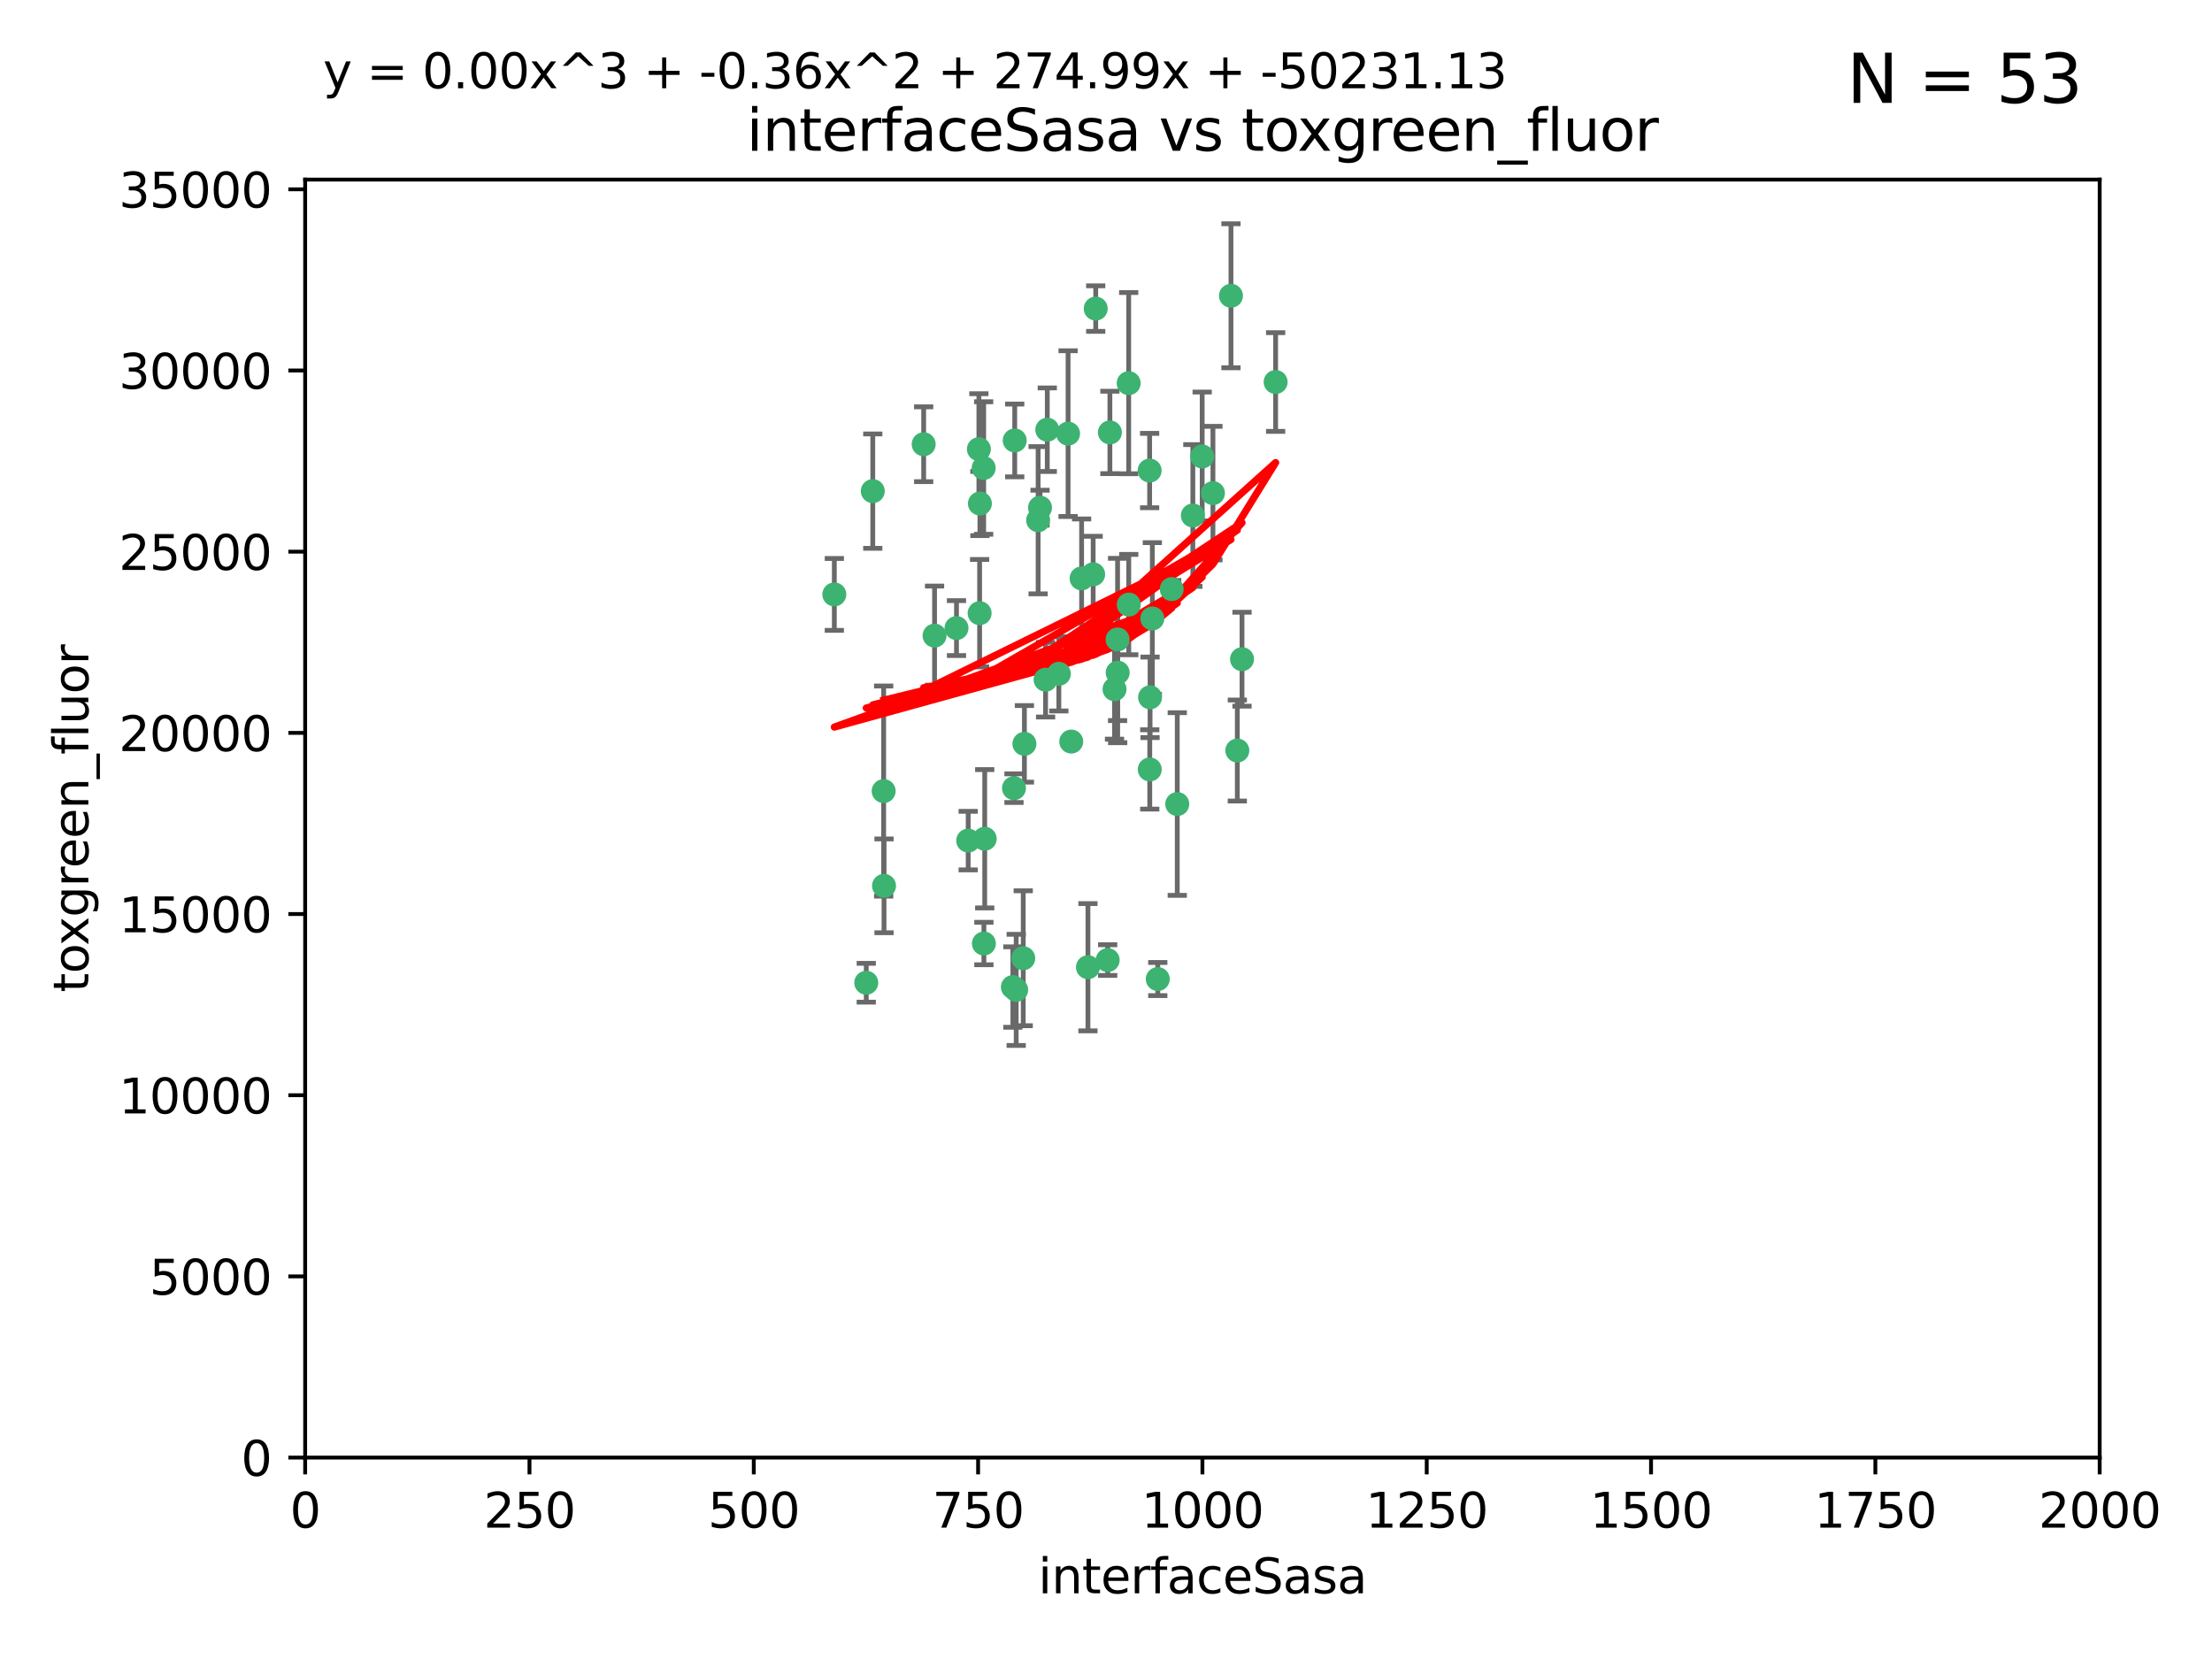 <?xml version="1.0" encoding="utf-8" standalone="no"?>
<!DOCTYPE svg PUBLIC "-//W3C//DTD SVG 1.1//EN"
  "http://www.w3.org/Graphics/SVG/1.1/DTD/svg11.dtd">
<svg xmlns:xlink="http://www.w3.org/1999/xlink" width="460.8pt" height="345.6pt" viewBox="0 0 460.8 345.6" xmlns="http://www.w3.org/2000/svg" version="1.1">
 <defs>
  <style type="text/css">*{stroke-linejoin: round; stroke-linecap: butt}</style>
 </defs>
 <g id="figure_1">
  <g id="patch_1">
   <path d="M 0 345.6 
L 460.8 345.6 
L 460.8 0 
L 0 0 
z
" style="fill: #ffffff"/>
  </g>
  <g id="axes_1">
   <g id="patch_2">
    <path d="M 63.571 303.64 
L 437.4 303.64 
L 437.4 37.411 
L 63.571 37.411 
z
" style="fill: #ffffff"/>
   </g>
   <g id="PathCollection_1">
    <defs>
     <path id="md3a8cb341a" d="M 0 1.118 
C 0.297 1.118 0.581 1 0.791 0.791 
C 1 0.581 1.118 0.297 1.118 0 
C 1.118 -0.297 1 -0.581 0.791 -0.791 
C 0.581 -1 0.297 -1.118 0 -1.118 
C -0.297 -1.118 -0.581 -1 -0.791 -0.791 
C -1 -0.581 -1.118 -0.297 -1.118 0 
C -1.118 0.297 -1 0.581 -0.791 0.791 
C -0.581 1 -0.297 1.118 0 1.118 
z
" style="stroke: #3cb371"/>
    </defs>
    <g clip-path="url(#pe239603141)">
     <use xlink:href="#md3a8cb341a" x="239.489" y="98.026" style="fill: #3cb371; stroke: #3cb371"/>
     <use xlink:href="#md3a8cb341a" x="250.437" y="95.094" style="fill: #3cb371; stroke: #3cb371"/>
     <use xlink:href="#md3a8cb341a" x="218.168" y="89.516" style="fill: #3cb371; stroke: #3cb371"/>
     <use xlink:href="#md3a8cb341a" x="265.738" y="79.578" style="fill: #3cb371; stroke: #3cb371"/>
     <use xlink:href="#md3a8cb341a" x="252.676" y="102.727" style="fill: #3cb371; stroke: #3cb371"/>
     <use xlink:href="#md3a8cb341a" x="240.054" y="128.839" style="fill: #3cb371; stroke: #3cb371"/>
     <use xlink:href="#md3a8cb341a" x="258.734" y="137.321" style="fill: #3cb371; stroke: #3cb371"/>
     <use xlink:href="#md3a8cb341a" x="211.385" y="91.754" style="fill: #3cb371; stroke: #3cb371"/>
     <use xlink:href="#md3a8cb341a" x="235.142" y="125.947" style="fill: #3cb371; stroke: #3cb371"/>
     <use xlink:href="#md3a8cb341a" x="223.161" y="154.483" style="fill: #3cb371; stroke: #3cb371"/>
     <use xlink:href="#md3a8cb341a" x="248.491" y="107.386" style="fill: #3cb371; stroke: #3cb371"/>
     <use xlink:href="#md3a8cb341a" x="227.725" y="119.635" style="fill: #3cb371; stroke: #3cb371"/>
     <use xlink:href="#md3a8cb341a" x="235.125" y="79.819" style="fill: #3cb371; stroke: #3cb371"/>
     <use xlink:href="#md3a8cb341a" x="244.091" y="122.72" style="fill: #3cb371; stroke: #3cb371"/>
     <use xlink:href="#md3a8cb341a" x="241.185" y="203.953" style="fill: #3cb371; stroke: #3cb371"/>
     <use xlink:href="#md3a8cb341a" x="231.211" y="90.084" style="fill: #3cb371; stroke: #3cb371"/>
     <use xlink:href="#md3a8cb341a" x="213.404" y="154.954" style="fill: #3cb371; stroke: #3cb371"/>
     <use xlink:href="#md3a8cb341a" x="204.131" y="104.896" style="fill: #3cb371; stroke: #3cb371"/>
     <use xlink:href="#md3a8cb341a" x="257.757" y="156.348" style="fill: #3cb371; stroke: #3cb371"/>
     <use xlink:href="#md3a8cb341a" x="216.658" y="105.756" style="fill: #3cb371; stroke: #3cb371"/>
     <use xlink:href="#md3a8cb341a" x="204.916" y="97.498" style="fill: #3cb371; stroke: #3cb371"/>
     <use xlink:href="#md3a8cb341a" x="192.417" y="92.545" style="fill: #3cb371; stroke: #3cb371"/>
     <use xlink:href="#md3a8cb341a" x="222.501" y="90.332" style="fill: #3cb371; stroke: #3cb371"/>
     <use xlink:href="#md3a8cb341a" x="230.751" y="200.005" style="fill: #3cb371; stroke: #3cb371"/>
     <use xlink:href="#md3a8cb341a" x="199.256" y="130.84" style="fill: #3cb371; stroke: #3cb371"/>
     <use xlink:href="#md3a8cb341a" x="211.69" y="206.213" style="fill: #3cb371; stroke: #3cb371"/>
     <use xlink:href="#md3a8cb341a" x="213.159" y="199.62" style="fill: #3cb371; stroke: #3cb371"/>
     <use xlink:href="#md3a8cb341a" x="216.26" y="108.373" style="fill: #3cb371; stroke: #3cb371"/>
     <use xlink:href="#md3a8cb341a" x="220.577" y="140.37" style="fill: #3cb371; stroke: #3cb371"/>
     <use xlink:href="#md3a8cb341a" x="203.92" y="93.572" style="fill: #3cb371; stroke: #3cb371"/>
     <use xlink:href="#md3a8cb341a" x="181.815" y="102.308" style="fill: #3cb371; stroke: #3cb371"/>
     <use xlink:href="#md3a8cb341a" x="204.073" y="127.738" style="fill: #3cb371; stroke: #3cb371"/>
     <use xlink:href="#md3a8cb341a" x="239.579" y="145.262" style="fill: #3cb371; stroke: #3cb371"/>
     <use xlink:href="#md3a8cb341a" x="232.833" y="140.122" style="fill: #3cb371; stroke: #3cb371"/>
     <use xlink:href="#md3a8cb341a" x="210.998" y="205.621" style="fill: #3cb371; stroke: #3cb371"/>
     <use xlink:href="#md3a8cb341a" x="256.433" y="61.614" style="fill: #3cb371; stroke: #3cb371"/>
     <use xlink:href="#md3a8cb341a" x="194.686" y="132.411" style="fill: #3cb371; stroke: #3cb371"/>
     <use xlink:href="#md3a8cb341a" x="225.318" y="120.494" style="fill: #3cb371; stroke: #3cb371"/>
     <use xlink:href="#md3a8cb341a" x="180.458" y="204.723" style="fill: #3cb371; stroke: #3cb371"/>
     <use xlink:href="#md3a8cb341a" x="211.23" y="164.19" style="fill: #3cb371; stroke: #3cb371"/>
     <use xlink:href="#md3a8cb341a" x="232.811" y="133.213" style="fill: #3cb371; stroke: #3cb371"/>
     <use xlink:href="#md3a8cb341a" x="239.516" y="160.289" style="fill: #3cb371; stroke: #3cb371"/>
     <use xlink:href="#md3a8cb341a" x="204.964" y="196.552" style="fill: #3cb371; stroke: #3cb371"/>
     <use xlink:href="#md3a8cb341a" x="205.136" y="174.728" style="fill: #3cb371; stroke: #3cb371"/>
     <use xlink:href="#md3a8cb341a" x="228.258" y="64.285" style="fill: #3cb371; stroke: #3cb371"/>
     <use xlink:href="#md3a8cb341a" x="217.815" y="141.593" style="fill: #3cb371; stroke: #3cb371"/>
     <use xlink:href="#md3a8cb341a" x="201.69" y="175.112" style="fill: #3cb371; stroke: #3cb371"/>
     <use xlink:href="#md3a8cb341a" x="184.082" y="164.794" style="fill: #3cb371; stroke: #3cb371"/>
     <use xlink:href="#md3a8cb341a" x="232.174" y="143.576" style="fill: #3cb371; stroke: #3cb371"/>
     <use xlink:href="#md3a8cb341a" x="245.245" y="167.495" style="fill: #3cb371; stroke: #3cb371"/>
     <use xlink:href="#md3a8cb341a" x="173.806" y="123.828" style="fill: #3cb371; stroke: #3cb371"/>
     <use xlink:href="#md3a8cb341a" x="226.639" y="201.488" style="fill: #3cb371; stroke: #3cb371"/>
     <use xlink:href="#md3a8cb341a" x="184.157" y="184.534" style="fill: #3cb371; stroke: #3cb371"/>
    </g>
   </g>
   <g id="matplotlib.axis_1">
    <g id="xtick_1">
     <g id="line2d_1">
      <defs>
       <path id="m163adae9db" d="M 0 0 
L 0 3.5 
" style="stroke: #000000; stroke-width: 0.8"/>
      </defs>
      <g>
       <use xlink:href="#m163adae9db" x="63.571" y="303.64" style="stroke: #000000; stroke-width: 0.8"/>
      </g>
     </g>
     <g id="text_1">
      <!-- 0 -->
      <g transform="translate(60.39 318.238)scale(0.1 -0.1)">
       <defs>
        <path id="DejaVuSans-30" d="M 2034 4250 
Q 1547 4250 1301 3770 
Q 1056 3291 1056 2328 
Q 1056 1369 1301 889 
Q 1547 409 2034 409 
Q 2525 409 2770 889 
Q 3016 1369 3016 2328 
Q 3016 3291 2770 3770 
Q 2525 4250 2034 4250 
z
M 2034 4750 
Q 2819 4750 3233 4129 
Q 3647 3509 3647 2328 
Q 3647 1150 3233 529 
Q 2819 -91 2034 -91 
Q 1250 -91 836 529 
Q 422 1150 422 2328 
Q 422 3509 836 4129 
Q 1250 4750 2034 4750 
z
" transform="scale(0.016)"/>
       </defs>
       <use xlink:href="#DejaVuSans-30"/>
      </g>
     </g>
    </g>
    <g id="xtick_2">
     <g id="line2d_2">
      <g>
       <use xlink:href="#m163adae9db" x="110.3" y="303.64" style="stroke: #000000; stroke-width: 0.8"/>
      </g>
     </g>
     <g id="text_2">
      <!-- 250 -->
      <g transform="translate(100.756 318.238)scale(0.1 -0.1)">
       <defs>
        <path id="DejaVuSans-32" d="M 1228 531 
L 3431 531 
L 3431 0 
L 469 0 
L 469 531 
Q 828 903 1448 1529 
Q 2069 2156 2228 2338 
Q 2531 2678 2651 2914 
Q 2772 3150 2772 3378 
Q 2772 3750 2511 3984 
Q 2250 4219 1831 4219 
Q 1534 4219 1204 4116 
Q 875 4013 500 3803 
L 500 4441 
Q 881 4594 1212 4672 
Q 1544 4750 1819 4750 
Q 2544 4750 2975 4387 
Q 3406 4025 3406 3419 
Q 3406 3131 3298 2873 
Q 3191 2616 2906 2266 
Q 2828 2175 2409 1742 
Q 1991 1309 1228 531 
z
" transform="scale(0.016)"/>
        <path id="DejaVuSans-35" d="M 691 4666 
L 3169 4666 
L 3169 4134 
L 1269 4134 
L 1269 2991 
Q 1406 3038 1543 3061 
Q 1681 3084 1819 3084 
Q 2600 3084 3056 2656 
Q 3513 2228 3513 1497 
Q 3513 744 3044 326 
Q 2575 -91 1722 -91 
Q 1428 -91 1123 -41 
Q 819 9 494 109 
L 494 744 
Q 775 591 1075 516 
Q 1375 441 1709 441 
Q 2250 441 2565 725 
Q 2881 1009 2881 1497 
Q 2881 1984 2565 2268 
Q 2250 2553 1709 2553 
Q 1456 2553 1204 2497 
Q 953 2441 691 2322 
L 691 4666 
z
" transform="scale(0.016)"/>
       </defs>
       <use xlink:href="#DejaVuSans-32"/>
       <use xlink:href="#DejaVuSans-35" x="63.623"/>
       <use xlink:href="#DejaVuSans-30" x="127.246"/>
      </g>
     </g>
    </g>
    <g id="xtick_3">
     <g id="line2d_3">
      <g>
       <use xlink:href="#m163adae9db" x="157.028" y="303.64" style="stroke: #000000; stroke-width: 0.8"/>
      </g>
     </g>
     <g id="text_3">
      <!-- 500 -->
      <g transform="translate(147.485 318.238)scale(0.1 -0.1)">
       <use xlink:href="#DejaVuSans-35"/>
       <use xlink:href="#DejaVuSans-30" x="63.623"/>
       <use xlink:href="#DejaVuSans-30" x="127.246"/>
      </g>
     </g>
    </g>
    <g id="xtick_4">
     <g id="line2d_4">
      <g>
       <use xlink:href="#m163adae9db" x="203.757" y="303.64" style="stroke: #000000; stroke-width: 0.8"/>
      </g>
     </g>
     <g id="text_4">
      <!-- 750 -->
      <g transform="translate(194.213 318.238)scale(0.1 -0.1)">
       <defs>
        <path id="DejaVuSans-37" d="M 525 4666 
L 3525 4666 
L 3525 4397 
L 1831 0 
L 1172 0 
L 2766 4134 
L 525 4134 
L 525 4666 
z
" transform="scale(0.016)"/>
       </defs>
       <use xlink:href="#DejaVuSans-37"/>
       <use xlink:href="#DejaVuSans-35" x="63.623"/>
       <use xlink:href="#DejaVuSans-30" x="127.246"/>
      </g>
     </g>
    </g>
    <g id="xtick_5">
     <g id="line2d_5">
      <g>
       <use xlink:href="#m163adae9db" x="250.486" y="303.64" style="stroke: #000000; stroke-width: 0.8"/>
      </g>
     </g>
     <g id="text_5">
      <!-- 1000 -->
      <g transform="translate(237.761 318.238)scale(0.1 -0.1)">
       <defs>
        <path id="DejaVuSans-31" d="M 794 531 
L 1825 531 
L 1825 4091 
L 703 3866 
L 703 4441 
L 1819 4666 
L 2450 4666 
L 2450 531 
L 3481 531 
L 3481 0 
L 794 0 
L 794 531 
z
" transform="scale(0.016)"/>
       </defs>
       <use xlink:href="#DejaVuSans-31"/>
       <use xlink:href="#DejaVuSans-30" x="63.623"/>
       <use xlink:href="#DejaVuSans-30" x="127.246"/>
       <use xlink:href="#DejaVuSans-30" x="190.869"/>
      </g>
     </g>
    </g>
    <g id="xtick_6">
     <g id="line2d_6">
      <g>
       <use xlink:href="#m163adae9db" x="297.214" y="303.64" style="stroke: #000000; stroke-width: 0.8"/>
      </g>
     </g>
     <g id="text_6">
      <!-- 1250 -->
      <g transform="translate(284.489 318.238)scale(0.1 -0.1)">
       <use xlink:href="#DejaVuSans-31"/>
       <use xlink:href="#DejaVuSans-32" x="63.623"/>
       <use xlink:href="#DejaVuSans-35" x="127.246"/>
       <use xlink:href="#DejaVuSans-30" x="190.869"/>
      </g>
     </g>
    </g>
    <g id="xtick_7">
     <g id="line2d_7">
      <g>
       <use xlink:href="#m163adae9db" x="343.943" y="303.64" style="stroke: #000000; stroke-width: 0.8"/>
      </g>
     </g>
     <g id="text_7">
      <!-- 1500 -->
      <g transform="translate(331.218 318.238)scale(0.1 -0.1)">
       <use xlink:href="#DejaVuSans-31"/>
       <use xlink:href="#DejaVuSans-35" x="63.623"/>
       <use xlink:href="#DejaVuSans-30" x="127.246"/>
       <use xlink:href="#DejaVuSans-30" x="190.869"/>
      </g>
     </g>
    </g>
    <g id="xtick_8">
     <g id="line2d_8">
      <g>
       <use xlink:href="#m163adae9db" x="390.671" y="303.64" style="stroke: #000000; stroke-width: 0.8"/>
      </g>
     </g>
     <g id="text_8">
      <!-- 1750 -->
      <g transform="translate(377.946 318.238)scale(0.1 -0.1)">
       <use xlink:href="#DejaVuSans-31"/>
       <use xlink:href="#DejaVuSans-37" x="63.623"/>
       <use xlink:href="#DejaVuSans-35" x="127.246"/>
       <use xlink:href="#DejaVuSans-30" x="190.869"/>
      </g>
     </g>
    </g>
    <g id="xtick_9">
     <g id="line2d_9">
      <g>
       <use xlink:href="#m163adae9db" x="437.4" y="303.64" style="stroke: #000000; stroke-width: 0.8"/>
      </g>
     </g>
     <g id="text_9">
      <!-- 2000 -->
      <g transform="translate(424.675 318.238)scale(0.1 -0.1)">
       <use xlink:href="#DejaVuSans-32"/>
       <use xlink:href="#DejaVuSans-30" x="63.623"/>
       <use xlink:href="#DejaVuSans-30" x="127.246"/>
       <use xlink:href="#DejaVuSans-30" x="190.869"/>
      </g>
     </g>
    </g>
    <g id="text_10">
     <!-- interfaceSasa -->
     <g transform="translate(216.279 331.917)scale(0.1 -0.1)">
      <defs>
       <path id="DejaVuSans-69" d="M 603 3500 
L 1178 3500 
L 1178 0 
L 603 0 
L 603 3500 
z
M 603 4863 
L 1178 4863 
L 1178 4134 
L 603 4134 
L 603 4863 
z
" transform="scale(0.016)"/>
       <path id="DejaVuSans-6e" d="M 3513 2113 
L 3513 0 
L 2938 0 
L 2938 2094 
Q 2938 2591 2744 2837 
Q 2550 3084 2163 3084 
Q 1697 3084 1428 2787 
Q 1159 2491 1159 1978 
L 1159 0 
L 581 0 
L 581 3500 
L 1159 3500 
L 1159 2956 
Q 1366 3272 1645 3428 
Q 1925 3584 2291 3584 
Q 2894 3584 3203 3211 
Q 3513 2838 3513 2113 
z
" transform="scale(0.016)"/>
       <path id="DejaVuSans-74" d="M 1172 4494 
L 1172 3500 
L 2356 3500 
L 2356 3053 
L 1172 3053 
L 1172 1153 
Q 1172 725 1289 603 
Q 1406 481 1766 481 
L 2356 481 
L 2356 0 
L 1766 0 
Q 1100 0 847 248 
Q 594 497 594 1153 
L 594 3053 
L 172 3053 
L 172 3500 
L 594 3500 
L 594 4494 
L 1172 4494 
z
" transform="scale(0.016)"/>
       <path id="DejaVuSans-65" d="M 3597 1894 
L 3597 1613 
L 953 1613 
Q 991 1019 1311 708 
Q 1631 397 2203 397 
Q 2534 397 2845 478 
Q 3156 559 3463 722 
L 3463 178 
Q 3153 47 2828 -22 
Q 2503 -91 2169 -91 
Q 1331 -91 842 396 
Q 353 884 353 1716 
Q 353 2575 817 3079 
Q 1281 3584 2069 3584 
Q 2775 3584 3186 3129 
Q 3597 2675 3597 1894 
z
M 3022 2063 
Q 3016 2534 2758 2815 
Q 2500 3097 2075 3097 
Q 1594 3097 1305 2825 
Q 1016 2553 972 2059 
L 3022 2063 
z
" transform="scale(0.016)"/>
       <path id="DejaVuSans-72" d="M 2631 2963 
Q 2534 3019 2420 3045 
Q 2306 3072 2169 3072 
Q 1681 3072 1420 2755 
Q 1159 2438 1159 1844 
L 1159 0 
L 581 0 
L 581 3500 
L 1159 3500 
L 1159 2956 
Q 1341 3275 1631 3429 
Q 1922 3584 2338 3584 
Q 2397 3584 2469 3576 
Q 2541 3569 2628 3553 
L 2631 2963 
z
" transform="scale(0.016)"/>
       <path id="DejaVuSans-66" d="M 2375 4863 
L 2375 4384 
L 1825 4384 
Q 1516 4384 1395 4259 
Q 1275 4134 1275 3809 
L 1275 3500 
L 2222 3500 
L 2222 3053 
L 1275 3053 
L 1275 0 
L 697 0 
L 697 3053 
L 147 3053 
L 147 3500 
L 697 3500 
L 697 3744 
Q 697 4328 969 4595 
Q 1241 4863 1831 4863 
L 2375 4863 
z
" transform="scale(0.016)"/>
       <path id="DejaVuSans-61" d="M 2194 1759 
Q 1497 1759 1228 1600 
Q 959 1441 959 1056 
Q 959 750 1161 570 
Q 1363 391 1709 391 
Q 2188 391 2477 730 
Q 2766 1069 2766 1631 
L 2766 1759 
L 2194 1759 
z
M 3341 1997 
L 3341 0 
L 2766 0 
L 2766 531 
Q 2569 213 2275 61 
Q 1981 -91 1556 -91 
Q 1019 -91 701 211 
Q 384 513 384 1019 
Q 384 1609 779 1909 
Q 1175 2209 1959 2209 
L 2766 2209 
L 2766 2266 
Q 2766 2663 2505 2880 
Q 2244 3097 1772 3097 
Q 1472 3097 1187 3025 
Q 903 2953 641 2809 
L 641 3341 
Q 956 3463 1253 3523 
Q 1550 3584 1831 3584 
Q 2591 3584 2966 3190 
Q 3341 2797 3341 1997 
z
" transform="scale(0.016)"/>
       <path id="DejaVuSans-63" d="M 3122 3366 
L 3122 2828 
Q 2878 2963 2633 3030 
Q 2388 3097 2138 3097 
Q 1578 3097 1268 2742 
Q 959 2388 959 1747 
Q 959 1106 1268 751 
Q 1578 397 2138 397 
Q 2388 397 2633 464 
Q 2878 531 3122 666 
L 3122 134 
Q 2881 22 2623 -34 
Q 2366 -91 2075 -91 
Q 1284 -91 818 406 
Q 353 903 353 1747 
Q 353 2603 823 3093 
Q 1294 3584 2113 3584 
Q 2378 3584 2631 3529 
Q 2884 3475 3122 3366 
z
" transform="scale(0.016)"/>
       <path id="DejaVuSans-53" d="M 3425 4513 
L 3425 3897 
Q 3066 4069 2747 4153 
Q 2428 4238 2131 4238 
Q 1616 4238 1336 4038 
Q 1056 3838 1056 3469 
Q 1056 3159 1242 3001 
Q 1428 2844 1947 2747 
L 2328 2669 
Q 3034 2534 3370 2195 
Q 3706 1856 3706 1288 
Q 3706 609 3251 259 
Q 2797 -91 1919 -91 
Q 1588 -91 1214 -16 
Q 841 59 441 206 
L 441 856 
Q 825 641 1194 531 
Q 1563 422 1919 422 
Q 2459 422 2753 634 
Q 3047 847 3047 1241 
Q 3047 1584 2836 1778 
Q 2625 1972 2144 2069 
L 1759 2144 
Q 1053 2284 737 2584 
Q 422 2884 422 3419 
Q 422 4038 858 4394 
Q 1294 4750 2059 4750 
Q 2388 4750 2728 4690 
Q 3069 4631 3425 4513 
z
" transform="scale(0.016)"/>
       <path id="DejaVuSans-73" d="M 2834 3397 
L 2834 2853 
Q 2591 2978 2328 3040 
Q 2066 3103 1784 3103 
Q 1356 3103 1142 2972 
Q 928 2841 928 2578 
Q 928 2378 1081 2264 
Q 1234 2150 1697 2047 
L 1894 2003 
Q 2506 1872 2764 1633 
Q 3022 1394 3022 966 
Q 3022 478 2636 193 
Q 2250 -91 1575 -91 
Q 1294 -91 989 -36 
Q 684 19 347 128 
L 347 722 
Q 666 556 975 473 
Q 1284 391 1588 391 
Q 1994 391 2212 530 
Q 2431 669 2431 922 
Q 2431 1156 2273 1281 
Q 2116 1406 1581 1522 
L 1381 1569 
Q 847 1681 609 1914 
Q 372 2147 372 2553 
Q 372 3047 722 3315 
Q 1072 3584 1716 3584 
Q 2034 3584 2315 3537 
Q 2597 3491 2834 3397 
z
" transform="scale(0.016)"/>
      </defs>
      <use xlink:href="#DejaVuSans-69"/>
      <use xlink:href="#DejaVuSans-6e" x="27.783"/>
      <use xlink:href="#DejaVuSans-74" x="91.162"/>
      <use xlink:href="#DejaVuSans-65" x="130.371"/>
      <use xlink:href="#DejaVuSans-72" x="191.895"/>
      <use xlink:href="#DejaVuSans-66" x="233.008"/>
      <use xlink:href="#DejaVuSans-61" x="268.213"/>
      <use xlink:href="#DejaVuSans-63" x="329.492"/>
      <use xlink:href="#DejaVuSans-65" x="384.473"/>
      <use xlink:href="#DejaVuSans-53" x="445.996"/>
      <use xlink:href="#DejaVuSans-61" x="509.473"/>
      <use xlink:href="#DejaVuSans-73" x="570.752"/>
      <use xlink:href="#DejaVuSans-61" x="622.852"/>
     </g>
    </g>
   </g>
   <g id="matplotlib.axis_2">
    <g id="ytick_1">
     <g id="line2d_10">
      <defs>
       <path id="m52b7ea0811" d="M 0 0 
L -3.5 0 
" style="stroke: #000000; stroke-width: 0.8"/>
      </defs>
      <g>
       <use xlink:href="#m52b7ea0811" x="63.571" y="303.64" style="stroke: #000000; stroke-width: 0.8"/>
      </g>
     </g>
     <g id="text_11">
      <!-- 0 -->
      <g transform="translate(50.209 307.439)scale(0.1 -0.1)">
       <use xlink:href="#DejaVuSans-30"/>
      </g>
     </g>
    </g>
    <g id="ytick_2">
     <g id="line2d_11">
      <g>
       <use xlink:href="#m52b7ea0811" x="63.571" y="265.897" style="stroke: #000000; stroke-width: 0.8"/>
      </g>
     </g>
     <g id="text_12">
      <!-- 5000 -->
      <g transform="translate(31.121 269.696)scale(0.1 -0.1)">
       <use xlink:href="#DejaVuSans-35"/>
       <use xlink:href="#DejaVuSans-30" x="63.623"/>
       <use xlink:href="#DejaVuSans-30" x="127.246"/>
       <use xlink:href="#DejaVuSans-30" x="190.869"/>
      </g>
     </g>
    </g>
    <g id="ytick_3">
     <g id="line2d_12">
      <g>
       <use xlink:href="#m52b7ea0811" x="63.571" y="228.154" style="stroke: #000000; stroke-width: 0.8"/>
      </g>
     </g>
     <g id="text_13">
      <!-- 10000 -->
      <g transform="translate(24.759 231.953)scale(0.1 -0.1)">
       <use xlink:href="#DejaVuSans-31"/>
       <use xlink:href="#DejaVuSans-30" x="63.623"/>
       <use xlink:href="#DejaVuSans-30" x="127.246"/>
       <use xlink:href="#DejaVuSans-30" x="190.869"/>
       <use xlink:href="#DejaVuSans-30" x="254.492"/>
      </g>
     </g>
    </g>
    <g id="ytick_4">
     <g id="line2d_13">
      <g>
       <use xlink:href="#m52b7ea0811" x="63.571" y="190.411" style="stroke: #000000; stroke-width: 0.8"/>
      </g>
     </g>
     <g id="text_14">
      <!-- 15000 -->
      <g transform="translate(24.759 194.21)scale(0.1 -0.1)">
       <use xlink:href="#DejaVuSans-31"/>
       <use xlink:href="#DejaVuSans-35" x="63.623"/>
       <use xlink:href="#DejaVuSans-30" x="127.246"/>
       <use xlink:href="#DejaVuSans-30" x="190.869"/>
       <use xlink:href="#DejaVuSans-30" x="254.492"/>
      </g>
     </g>
    </g>
    <g id="ytick_5">
     <g id="line2d_14">
      <g>
       <use xlink:href="#m52b7ea0811" x="63.571" y="152.668" style="stroke: #000000; stroke-width: 0.8"/>
      </g>
     </g>
     <g id="text_15">
      <!-- 20000 -->
      <g transform="translate(24.759 156.467)scale(0.1 -0.1)">
       <use xlink:href="#DejaVuSans-32"/>
       <use xlink:href="#DejaVuSans-30" x="63.623"/>
       <use xlink:href="#DejaVuSans-30" x="127.246"/>
       <use xlink:href="#DejaVuSans-30" x="190.869"/>
       <use xlink:href="#DejaVuSans-30" x="254.492"/>
      </g>
     </g>
    </g>
    <g id="ytick_6">
     <g id="line2d_15">
      <g>
       <use xlink:href="#m52b7ea0811" x="63.571" y="114.925" style="stroke: #000000; stroke-width: 0.8"/>
      </g>
     </g>
     <g id="text_16">
      <!-- 25000 -->
      <g transform="translate(24.759 118.724)scale(0.1 -0.1)">
       <use xlink:href="#DejaVuSans-32"/>
       <use xlink:href="#DejaVuSans-35" x="63.623"/>
       <use xlink:href="#DejaVuSans-30" x="127.246"/>
       <use xlink:href="#DejaVuSans-30" x="190.869"/>
       <use xlink:href="#DejaVuSans-30" x="254.492"/>
      </g>
     </g>
    </g>
    <g id="ytick_7">
     <g id="line2d_16">
      <g>
       <use xlink:href="#m52b7ea0811" x="63.571" y="77.181" style="stroke: #000000; stroke-width: 0.8"/>
      </g>
     </g>
     <g id="text_17">
      <!-- 30000 -->
      <g transform="translate(24.759 80.981)scale(0.1 -0.1)">
       <defs>
        <path id="DejaVuSans-33" d="M 2597 2516 
Q 3050 2419 3304 2112 
Q 3559 1806 3559 1356 
Q 3559 666 3084 287 
Q 2609 -91 1734 -91 
Q 1441 -91 1130 -33 
Q 819 25 488 141 
L 488 750 
Q 750 597 1062 519 
Q 1375 441 1716 441 
Q 2309 441 2620 675 
Q 2931 909 2931 1356 
Q 2931 1769 2642 2001 
Q 2353 2234 1838 2234 
L 1294 2234 
L 1294 2753 
L 1863 2753 
Q 2328 2753 2575 2939 
Q 2822 3125 2822 3475 
Q 2822 3834 2567 4026 
Q 2313 4219 1838 4219 
Q 1578 4219 1281 4162 
Q 984 4106 628 3988 
L 628 4550 
Q 988 4650 1302 4700 
Q 1616 4750 1894 4750 
Q 2613 4750 3031 4423 
Q 3450 4097 3450 3541 
Q 3450 3153 3228 2886 
Q 3006 2619 2597 2516 
z
" transform="scale(0.016)"/>
       </defs>
       <use xlink:href="#DejaVuSans-33"/>
       <use xlink:href="#DejaVuSans-30" x="63.623"/>
       <use xlink:href="#DejaVuSans-30" x="127.246"/>
       <use xlink:href="#DejaVuSans-30" x="190.869"/>
       <use xlink:href="#DejaVuSans-30" x="254.492"/>
      </g>
     </g>
    </g>
    <g id="ytick_8">
     <g id="line2d_17">
      <g>
       <use xlink:href="#m52b7ea0811" x="63.571" y="39.438" style="stroke: #000000; stroke-width: 0.8"/>
      </g>
     </g>
     <g id="text_18">
      <!-- 35000 -->
      <g transform="translate(24.759 43.238)scale(0.1 -0.1)">
       <use xlink:href="#DejaVuSans-33"/>
       <use xlink:href="#DejaVuSans-35" x="63.623"/>
       <use xlink:href="#DejaVuSans-30" x="127.246"/>
       <use xlink:href="#DejaVuSans-30" x="190.869"/>
       <use xlink:href="#DejaVuSans-30" x="254.492"/>
      </g>
     </g>
    </g>
    <g id="text_19">
     <!-- toxgreen_fluor -->
     <g transform="translate(18.401 206.72)rotate(-90)scale(0.1 -0.1)">
      <defs>
       <path id="DejaVuSans-6f" d="M 1959 3097 
Q 1497 3097 1228 2736 
Q 959 2375 959 1747 
Q 959 1119 1226 758 
Q 1494 397 1959 397 
Q 2419 397 2687 759 
Q 2956 1122 2956 1747 
Q 2956 2369 2687 2733 
Q 2419 3097 1959 3097 
z
M 1959 3584 
Q 2709 3584 3137 3096 
Q 3566 2609 3566 1747 
Q 3566 888 3137 398 
Q 2709 -91 1959 -91 
Q 1206 -91 779 398 
Q 353 888 353 1747 
Q 353 2609 779 3096 
Q 1206 3584 1959 3584 
z
" transform="scale(0.016)"/>
       <path id="DejaVuSans-78" d="M 3513 3500 
L 2247 1797 
L 3578 0 
L 2900 0 
L 1881 1375 
L 863 0 
L 184 0 
L 1544 1831 
L 300 3500 
L 978 3500 
L 1906 2253 
L 2834 3500 
L 3513 3500 
z
" transform="scale(0.016)"/>
       <path id="DejaVuSans-67" d="M 2906 1791 
Q 2906 2416 2648 2759 
Q 2391 3103 1925 3103 
Q 1463 3103 1205 2759 
Q 947 2416 947 1791 
Q 947 1169 1205 825 
Q 1463 481 1925 481 
Q 2391 481 2648 825 
Q 2906 1169 2906 1791 
z
M 3481 434 
Q 3481 -459 3084 -895 
Q 2688 -1331 1869 -1331 
Q 1566 -1331 1297 -1286 
Q 1028 -1241 775 -1147 
L 775 -588 
Q 1028 -725 1275 -790 
Q 1522 -856 1778 -856 
Q 2344 -856 2625 -561 
Q 2906 -266 2906 331 
L 2906 616 
Q 2728 306 2450 153 
Q 2172 0 1784 0 
Q 1141 0 747 490 
Q 353 981 353 1791 
Q 353 2603 747 3093 
Q 1141 3584 1784 3584 
Q 2172 3584 2450 3431 
Q 2728 3278 2906 2969 
L 2906 3500 
L 3481 3500 
L 3481 434 
z
" transform="scale(0.016)"/>
       <path id="DejaVuSans-5f" d="M 3263 -1063 
L 3263 -1509 
L -63 -1509 
L -63 -1063 
L 3263 -1063 
z
" transform="scale(0.016)"/>
       <path id="DejaVuSans-6c" d="M 603 4863 
L 1178 4863 
L 1178 0 
L 603 0 
L 603 4863 
z
" transform="scale(0.016)"/>
       <path id="DejaVuSans-75" d="M 544 1381 
L 544 3500 
L 1119 3500 
L 1119 1403 
Q 1119 906 1312 657 
Q 1506 409 1894 409 
Q 2359 409 2629 706 
Q 2900 1003 2900 1516 
L 2900 3500 
L 3475 3500 
L 3475 0 
L 2900 0 
L 2900 538 
Q 2691 219 2414 64 
Q 2138 -91 1772 -91 
Q 1169 -91 856 284 
Q 544 659 544 1381 
z
M 1991 3584 
L 1991 3584 
z
" transform="scale(0.016)"/>
      </defs>
      <use xlink:href="#DejaVuSans-74"/>
      <use xlink:href="#DejaVuSans-6f" x="39.209"/>
      <use xlink:href="#DejaVuSans-78" x="97.266"/>
      <use xlink:href="#DejaVuSans-67" x="156.445"/>
      <use xlink:href="#DejaVuSans-72" x="219.922"/>
      <use xlink:href="#DejaVuSans-65" x="258.785"/>
      <use xlink:href="#DejaVuSans-65" x="320.309"/>
      <use xlink:href="#DejaVuSans-6e" x="381.832"/>
      <use xlink:href="#DejaVuSans-5f" x="445.211"/>
      <use xlink:href="#DejaVuSans-66" x="495.211"/>
      <use xlink:href="#DejaVuSans-6c" x="530.416"/>
      <use xlink:href="#DejaVuSans-75" x="558.199"/>
      <use xlink:href="#DejaVuSans-6f" x="621.578"/>
      <use xlink:href="#DejaVuSans-72" x="682.76"/>
     </g>
    </g>
   </g>
   <g id="LineCollection_1">
    <path d="M 239.489 105.772 
L 239.489 90.281 
" clip-path="url(#pe239603141)" style="fill: none; stroke: #696969"/>
    <path d="M 250.437 108.514 
L 250.437 81.675 
" clip-path="url(#pe239603141)" style="fill: none; stroke: #696969"/>
    <path d="M 218.168 98.217 
L 218.168 80.815 
" clip-path="url(#pe239603141)" style="fill: none; stroke: #696969"/>
    <path d="M 265.738 89.863 
L 265.738 69.294 
" clip-path="url(#pe239603141)" style="fill: none; stroke: #696969"/>
    <path d="M 252.676 116.638 
L 252.676 88.815 
" clip-path="url(#pe239603141)" style="fill: none; stroke: #696969"/>
    <path d="M 240.054 144.637 
L 240.054 113.041 
" clip-path="url(#pe239603141)" style="fill: none; stroke: #696969"/>
    <path d="M 258.734 147.102 
L 258.734 127.541 
" clip-path="url(#pe239603141)" style="fill: none; stroke: #696969"/>
    <path d="M 211.385 99.334 
L 211.385 84.174 
" clip-path="url(#pe239603141)" style="fill: none; stroke: #696969"/>
    <path d="M 235.142 136.397 
L 235.142 115.497 
" clip-path="url(#pe239603141)" style="fill: none; stroke: #696969"/>
    <path d="M 223.161 155.048 
L 223.161 153.918 
" clip-path="url(#pe239603141)" style="fill: none; stroke: #696969"/>
    <path d="M 248.491 122.155 
L 248.491 92.617 
" clip-path="url(#pe239603141)" style="fill: none; stroke: #696969"/>
    <path d="M 227.725 127.554 
L 227.725 111.717 
" clip-path="url(#pe239603141)" style="fill: none; stroke: #696969"/>
    <path d="M 235.125 98.693 
L 235.125 60.945 
" clip-path="url(#pe239603141)" style="fill: none; stroke: #696969"/>
    <path d="M 244.091 124.514 
L 244.091 120.926 
" clip-path="url(#pe239603141)" style="fill: none; stroke: #696969"/>
    <path d="M 241.185 207.405 
L 241.185 200.501 
" clip-path="url(#pe239603141)" style="fill: none; stroke: #696969"/>
    <path d="M 231.211 98.668 
L 231.211 81.501 
" clip-path="url(#pe239603141)" style="fill: none; stroke: #696969"/>
    <path d="M 213.404 162.929 
L 213.404 146.979 
" clip-path="url(#pe239603141)" style="fill: none; stroke: #696969"/>
    <path d="M 204.131 111.578 
L 204.131 98.214 
" clip-path="url(#pe239603141)" style="fill: none; stroke: #696969"/>
    <path d="M 257.757 166.868 
L 257.757 145.829 
" clip-path="url(#pe239603141)" style="fill: none; stroke: #696969"/>
    <path d="M 216.658 109.392 
L 216.658 102.12 
" clip-path="url(#pe239603141)" style="fill: none; stroke: #696969"/>
    <path d="M 204.916 111.302 
L 204.916 83.693 
" clip-path="url(#pe239603141)" style="fill: none; stroke: #696969"/>
    <path d="M 192.417 100.341 
L 192.417 84.749 
" clip-path="url(#pe239603141)" style="fill: none; stroke: #696969"/>
    <path d="M 222.501 107.592 
L 222.501 73.071 
" clip-path="url(#pe239603141)" style="fill: none; stroke: #696969"/>
    <path d="M 230.751 203.204 
L 230.751 196.806 
" clip-path="url(#pe239603141)" style="fill: none; stroke: #696969"/>
    <path d="M 199.256 136.561 
L 199.256 125.12 
" clip-path="url(#pe239603141)" style="fill: none; stroke: #696969"/>
    <path d="M 211.69 217.788 
L 211.69 194.637 
" clip-path="url(#pe239603141)" style="fill: none; stroke: #696969"/>
    <path d="M 213.159 213.675 
L 213.159 185.565 
" clip-path="url(#pe239603141)" style="fill: none; stroke: #696969"/>
    <path d="M 216.26 123.707 
L 216.26 93.039 
" clip-path="url(#pe239603141)" style="fill: none; stroke: #696969"/>
    <path d="M 220.577 148.106 
L 220.577 132.634 
" clip-path="url(#pe239603141)" style="fill: none; stroke: #696969"/>
    <path d="M 203.92 105.129 
L 203.92 82.016 
" clip-path="url(#pe239603141)" style="fill: none; stroke: #696969"/>
    <path d="M 181.815 114.22 
L 181.815 90.397 
" clip-path="url(#pe239603141)" style="fill: none; stroke: #696969"/>
    <path d="M 204.073 138.926 
L 204.073 116.549 
" clip-path="url(#pe239603141)" style="fill: none; stroke: #696969"/>
    <path d="M 239.579 153.647 
L 239.579 136.877 
" clip-path="url(#pe239603141)" style="fill: none; stroke: #696969"/>
    <path d="M 232.833 154.719 
L 232.833 125.526 
" clip-path="url(#pe239603141)" style="fill: none; stroke: #696969"/>
    <path d="M 210.998 214 
L 210.998 197.242 
" clip-path="url(#pe239603141)" style="fill: none; stroke: #696969"/>
    <path d="M 256.433 76.614 
L 256.433 46.614 
" clip-path="url(#pe239603141)" style="fill: none; stroke: #696969"/>
    <path d="M 194.686 142.738 
L 194.686 122.084 
" clip-path="url(#pe239603141)" style="fill: none; stroke: #696969"/>
    <path d="M 225.318 132.879 
L 225.318 108.108 
" clip-path="url(#pe239603141)" style="fill: none; stroke: #696969"/>
    <path d="M 180.458 208.763 
L 180.458 200.682 
" clip-path="url(#pe239603141)" style="fill: none; stroke: #696969"/>
    <path d="M 211.23 167.175 
L 211.23 161.206 
" clip-path="url(#pe239603141)" style="fill: none; stroke: #696969"/>
    <path d="M 232.811 150.11 
L 232.811 116.316 
" clip-path="url(#pe239603141)" style="fill: none; stroke: #696969"/>
    <path d="M 239.516 168.551 
L 239.516 152.026 
" clip-path="url(#pe239603141)" style="fill: none; stroke: #696969"/>
    <path d="M 204.964 200.974 
L 204.964 192.13 
" clip-path="url(#pe239603141)" style="fill: none; stroke: #696969"/>
    <path d="M 205.136 189.135 
L 205.136 160.322 
" clip-path="url(#pe239603141)" style="fill: none; stroke: #696969"/>
    <path d="M 228.258 69.03 
L 228.258 59.54 
" clip-path="url(#pe239603141)" style="fill: none; stroke: #696969"/>
    <path d="M 217.815 149.363 
L 217.815 133.823 
" clip-path="url(#pe239603141)" style="fill: none; stroke: #696969"/>
    <path d="M 201.69 181.212 
L 201.69 169.013 
" clip-path="url(#pe239603141)" style="fill: none; stroke: #696969"/>
    <path d="M 184.082 186.68 
L 184.082 142.908 
" clip-path="url(#pe239603141)" style="fill: none; stroke: #696969"/>
    <path d="M 232.174 153.98 
L 232.174 133.171 
" clip-path="url(#pe239603141)" style="fill: none; stroke: #696969"/>
    <path d="M 245.245 186.519 
L 245.245 148.47 
" clip-path="url(#pe239603141)" style="fill: none; stroke: #696969"/>
    <path d="M 173.806 131.314 
L 173.806 116.343 
" clip-path="url(#pe239603141)" style="fill: none; stroke: #696969"/>
    <path d="M 226.639 214.744 
L 226.639 188.233 
" clip-path="url(#pe239603141)" style="fill: none; stroke: #696969"/>
    <path d="M 184.157 194.3 
L 184.157 174.769 
" clip-path="url(#pe239603141)" style="fill: none; stroke: #696969"/>
   </g>
   <g id="line2d_18">
    <defs>
     <path id="m87fc5d7cd7" d="M 2 0 
L -2 -0 
" style="stroke: #696969"/>
    </defs>
    <g clip-path="url(#pe239603141)">
     <use xlink:href="#m87fc5d7cd7" x="239.489" y="105.772" style="fill: #696969; stroke: #696969"/>
     <use xlink:href="#m87fc5d7cd7" x="250.437" y="108.514" style="fill: #696969; stroke: #696969"/>
     <use xlink:href="#m87fc5d7cd7" x="218.168" y="98.217" style="fill: #696969; stroke: #696969"/>
     <use xlink:href="#m87fc5d7cd7" x="265.738" y="89.863" style="fill: #696969; stroke: #696969"/>
     <use xlink:href="#m87fc5d7cd7" x="252.676" y="116.638" style="fill: #696969; stroke: #696969"/>
     <use xlink:href="#m87fc5d7cd7" x="240.054" y="144.637" style="fill: #696969; stroke: #696969"/>
     <use xlink:href="#m87fc5d7cd7" x="258.734" y="147.102" style="fill: #696969; stroke: #696969"/>
     <use xlink:href="#m87fc5d7cd7" x="211.385" y="99.334" style="fill: #696969; stroke: #696969"/>
     <use xlink:href="#m87fc5d7cd7" x="235.142" y="136.397" style="fill: #696969; stroke: #696969"/>
     <use xlink:href="#m87fc5d7cd7" x="223.161" y="155.048" style="fill: #696969; stroke: #696969"/>
     <use xlink:href="#m87fc5d7cd7" x="248.491" y="122.155" style="fill: #696969; stroke: #696969"/>
     <use xlink:href="#m87fc5d7cd7" x="227.725" y="127.554" style="fill: #696969; stroke: #696969"/>
     <use xlink:href="#m87fc5d7cd7" x="235.125" y="98.693" style="fill: #696969; stroke: #696969"/>
     <use xlink:href="#m87fc5d7cd7" x="244.091" y="124.514" style="fill: #696969; stroke: #696969"/>
     <use xlink:href="#m87fc5d7cd7" x="241.185" y="207.405" style="fill: #696969; stroke: #696969"/>
     <use xlink:href="#m87fc5d7cd7" x="231.211" y="98.668" style="fill: #696969; stroke: #696969"/>
     <use xlink:href="#m87fc5d7cd7" x="213.404" y="162.929" style="fill: #696969; stroke: #696969"/>
     <use xlink:href="#m87fc5d7cd7" x="204.131" y="111.578" style="fill: #696969; stroke: #696969"/>
     <use xlink:href="#m87fc5d7cd7" x="257.757" y="166.868" style="fill: #696969; stroke: #696969"/>
     <use xlink:href="#m87fc5d7cd7" x="216.658" y="109.392" style="fill: #696969; stroke: #696969"/>
     <use xlink:href="#m87fc5d7cd7" x="204.916" y="111.302" style="fill: #696969; stroke: #696969"/>
     <use xlink:href="#m87fc5d7cd7" x="192.417" y="100.341" style="fill: #696969; stroke: #696969"/>
     <use xlink:href="#m87fc5d7cd7" x="222.501" y="107.592" style="fill: #696969; stroke: #696969"/>
     <use xlink:href="#m87fc5d7cd7" x="230.751" y="203.204" style="fill: #696969; stroke: #696969"/>
     <use xlink:href="#m87fc5d7cd7" x="199.256" y="136.561" style="fill: #696969; stroke: #696969"/>
     <use xlink:href="#m87fc5d7cd7" x="211.69" y="217.788" style="fill: #696969; stroke: #696969"/>
     <use xlink:href="#m87fc5d7cd7" x="213.159" y="213.675" style="fill: #696969; stroke: #696969"/>
     <use xlink:href="#m87fc5d7cd7" x="216.26" y="123.707" style="fill: #696969; stroke: #696969"/>
     <use xlink:href="#m87fc5d7cd7" x="220.577" y="148.106" style="fill: #696969; stroke: #696969"/>
     <use xlink:href="#m87fc5d7cd7" x="203.92" y="105.129" style="fill: #696969; stroke: #696969"/>
     <use xlink:href="#m87fc5d7cd7" x="181.815" y="114.22" style="fill: #696969; stroke: #696969"/>
     <use xlink:href="#m87fc5d7cd7" x="204.073" y="138.926" style="fill: #696969; stroke: #696969"/>
     <use xlink:href="#m87fc5d7cd7" x="239.579" y="153.647" style="fill: #696969; stroke: #696969"/>
     <use xlink:href="#m87fc5d7cd7" x="232.833" y="154.719" style="fill: #696969; stroke: #696969"/>
     <use xlink:href="#m87fc5d7cd7" x="210.998" y="214" style="fill: #696969; stroke: #696969"/>
     <use xlink:href="#m87fc5d7cd7" x="256.433" y="76.614" style="fill: #696969; stroke: #696969"/>
     <use xlink:href="#m87fc5d7cd7" x="194.686" y="142.738" style="fill: #696969; stroke: #696969"/>
     <use xlink:href="#m87fc5d7cd7" x="225.318" y="132.879" style="fill: #696969; stroke: #696969"/>
     <use xlink:href="#m87fc5d7cd7" x="180.458" y="208.763" style="fill: #696969; stroke: #696969"/>
     <use xlink:href="#m87fc5d7cd7" x="211.23" y="167.175" style="fill: #696969; stroke: #696969"/>
     <use xlink:href="#m87fc5d7cd7" x="232.811" y="150.11" style="fill: #696969; stroke: #696969"/>
     <use xlink:href="#m87fc5d7cd7" x="239.516" y="168.551" style="fill: #696969; stroke: #696969"/>
     <use xlink:href="#m87fc5d7cd7" x="204.964" y="200.974" style="fill: #696969; stroke: #696969"/>
     <use xlink:href="#m87fc5d7cd7" x="205.136" y="189.135" style="fill: #696969; stroke: #696969"/>
     <use xlink:href="#m87fc5d7cd7" x="228.258" y="69.03" style="fill: #696969; stroke: #696969"/>
     <use xlink:href="#m87fc5d7cd7" x="217.815" y="149.363" style="fill: #696969; stroke: #696969"/>
     <use xlink:href="#m87fc5d7cd7" x="201.69" y="181.212" style="fill: #696969; stroke: #696969"/>
     <use xlink:href="#m87fc5d7cd7" x="184.082" y="186.68" style="fill: #696969; stroke: #696969"/>
     <use xlink:href="#m87fc5d7cd7" x="232.174" y="153.98" style="fill: #696969; stroke: #696969"/>
     <use xlink:href="#m87fc5d7cd7" x="245.245" y="186.519" style="fill: #696969; stroke: #696969"/>
     <use xlink:href="#m87fc5d7cd7" x="173.806" y="131.314" style="fill: #696969; stroke: #696969"/>
     <use xlink:href="#m87fc5d7cd7" x="226.639" y="214.744" style="fill: #696969; stroke: #696969"/>
     <use xlink:href="#m87fc5d7cd7" x="184.157" y="194.3" style="fill: #696969; stroke: #696969"/>
    </g>
   </g>
   <g id="line2d_19">
    <g clip-path="url(#pe239603141)">
     <use xlink:href="#m87fc5d7cd7" x="239.489" y="90.281" style="fill: #696969; stroke: #696969"/>
     <use xlink:href="#m87fc5d7cd7" x="250.437" y="81.675" style="fill: #696969; stroke: #696969"/>
     <use xlink:href="#m87fc5d7cd7" x="218.168" y="80.815" style="fill: #696969; stroke: #696969"/>
     <use xlink:href="#m87fc5d7cd7" x="265.738" y="69.294" style="fill: #696969; stroke: #696969"/>
     <use xlink:href="#m87fc5d7cd7" x="252.676" y="88.815" style="fill: #696969; stroke: #696969"/>
     <use xlink:href="#m87fc5d7cd7" x="240.054" y="113.041" style="fill: #696969; stroke: #696969"/>
     <use xlink:href="#m87fc5d7cd7" x="258.734" y="127.541" style="fill: #696969; stroke: #696969"/>
     <use xlink:href="#m87fc5d7cd7" x="211.385" y="84.174" style="fill: #696969; stroke: #696969"/>
     <use xlink:href="#m87fc5d7cd7" x="235.142" y="115.497" style="fill: #696969; stroke: #696969"/>
     <use xlink:href="#m87fc5d7cd7" x="223.161" y="153.918" style="fill: #696969; stroke: #696969"/>
     <use xlink:href="#m87fc5d7cd7" x="248.491" y="92.617" style="fill: #696969; stroke: #696969"/>
     <use xlink:href="#m87fc5d7cd7" x="227.725" y="111.717" style="fill: #696969; stroke: #696969"/>
     <use xlink:href="#m87fc5d7cd7" x="235.125" y="60.945" style="fill: #696969; stroke: #696969"/>
     <use xlink:href="#m87fc5d7cd7" x="244.091" y="120.926" style="fill: #696969; stroke: #696969"/>
     <use xlink:href="#m87fc5d7cd7" x="241.185" y="200.501" style="fill: #696969; stroke: #696969"/>
     <use xlink:href="#m87fc5d7cd7" x="231.211" y="81.501" style="fill: #696969; stroke: #696969"/>
     <use xlink:href="#m87fc5d7cd7" x="213.404" y="146.979" style="fill: #696969; stroke: #696969"/>
     <use xlink:href="#m87fc5d7cd7" x="204.131" y="98.214" style="fill: #696969; stroke: #696969"/>
     <use xlink:href="#m87fc5d7cd7" x="257.757" y="145.829" style="fill: #696969; stroke: #696969"/>
     <use xlink:href="#m87fc5d7cd7" x="216.658" y="102.12" style="fill: #696969; stroke: #696969"/>
     <use xlink:href="#m87fc5d7cd7" x="204.916" y="83.693" style="fill: #696969; stroke: #696969"/>
     <use xlink:href="#m87fc5d7cd7" x="192.417" y="84.749" style="fill: #696969; stroke: #696969"/>
     <use xlink:href="#m87fc5d7cd7" x="222.501" y="73.071" style="fill: #696969; stroke: #696969"/>
     <use xlink:href="#m87fc5d7cd7" x="230.751" y="196.806" style="fill: #696969; stroke: #696969"/>
     <use xlink:href="#m87fc5d7cd7" x="199.256" y="125.12" style="fill: #696969; stroke: #696969"/>
     <use xlink:href="#m87fc5d7cd7" x="211.69" y="194.637" style="fill: #696969; stroke: #696969"/>
     <use xlink:href="#m87fc5d7cd7" x="213.159" y="185.565" style="fill: #696969; stroke: #696969"/>
     <use xlink:href="#m87fc5d7cd7" x="216.26" y="93.039" style="fill: #696969; stroke: #696969"/>
     <use xlink:href="#m87fc5d7cd7" x="220.577" y="132.634" style="fill: #696969; stroke: #696969"/>
     <use xlink:href="#m87fc5d7cd7" x="203.92" y="82.016" style="fill: #696969; stroke: #696969"/>
     <use xlink:href="#m87fc5d7cd7" x="181.815" y="90.397" style="fill: #696969; stroke: #696969"/>
     <use xlink:href="#m87fc5d7cd7" x="204.073" y="116.549" style="fill: #696969; stroke: #696969"/>
     <use xlink:href="#m87fc5d7cd7" x="239.579" y="136.877" style="fill: #696969; stroke: #696969"/>
     <use xlink:href="#m87fc5d7cd7" x="232.833" y="125.526" style="fill: #696969; stroke: #696969"/>
     <use xlink:href="#m87fc5d7cd7" x="210.998" y="197.242" style="fill: #696969; stroke: #696969"/>
     <use xlink:href="#m87fc5d7cd7" x="256.433" y="46.614" style="fill: #696969; stroke: #696969"/>
     <use xlink:href="#m87fc5d7cd7" x="194.686" y="122.084" style="fill: #696969; stroke: #696969"/>
     <use xlink:href="#m87fc5d7cd7" x="225.318" y="108.108" style="fill: #696969; stroke: #696969"/>
     <use xlink:href="#m87fc5d7cd7" x="180.458" y="200.682" style="fill: #696969; stroke: #696969"/>
     <use xlink:href="#m87fc5d7cd7" x="211.23" y="161.206" style="fill: #696969; stroke: #696969"/>
     <use xlink:href="#m87fc5d7cd7" x="232.811" y="116.316" style="fill: #696969; stroke: #696969"/>
     <use xlink:href="#m87fc5d7cd7" x="239.516" y="152.026" style="fill: #696969; stroke: #696969"/>
     <use xlink:href="#m87fc5d7cd7" x="204.964" y="192.13" style="fill: #696969; stroke: #696969"/>
     <use xlink:href="#m87fc5d7cd7" x="205.136" y="160.322" style="fill: #696969; stroke: #696969"/>
     <use xlink:href="#m87fc5d7cd7" x="228.258" y="59.54" style="fill: #696969; stroke: #696969"/>
     <use xlink:href="#m87fc5d7cd7" x="217.815" y="133.823" style="fill: #696969; stroke: #696969"/>
     <use xlink:href="#m87fc5d7cd7" x="201.69" y="169.013" style="fill: #696969; stroke: #696969"/>
     <use xlink:href="#m87fc5d7cd7" x="184.082" y="142.908" style="fill: #696969; stroke: #696969"/>
     <use xlink:href="#m87fc5d7cd7" x="232.174" y="133.171" style="fill: #696969; stroke: #696969"/>
     <use xlink:href="#m87fc5d7cd7" x="245.245" y="148.47" style="fill: #696969; stroke: #696969"/>
     <use xlink:href="#m87fc5d7cd7" x="173.806" y="116.343" style="fill: #696969; stroke: #696969"/>
     <use xlink:href="#m87fc5d7cd7" x="226.639" y="188.233" style="fill: #696969; stroke: #696969"/>
     <use xlink:href="#m87fc5d7cd7" x="184.157" y="174.769" style="fill: #696969; stroke: #696969"/>
    </g>
   </g>
   <g id="line2d_20">
    <path d="M 239.489 130.318 
L 250.437 120.221 
L 218.168 139.137 
L 265.738 96.361 
L 252.676 117.508 
L 240.054 129.913 
L 258.734 108.893 
L 211.385 140.268 
L 235.142 133.078 
L 223.161 137.96 
L 248.491 122.387 
L 227.725 136.5 
L 235.125 133.088 
L 244.091 126.669 
L 241.185 129.066 
L 231.211 135.074 
L 213.404 139.971 
L 204.131 141.226 
L 257.757 110.415 
L 216.658 139.426 
L 204.916 141.123 
L 192.417 143.25 
L 222.501 138.138 
L 230.751 135.279 
L 199.256 141.925 
L 211.69 140.225 
L 213.159 140.008 
L 216.26 139.498 
L 220.577 138.616 
L 203.92 141.255 
L 181.815 146.838 
L 204.073 141.234 
L 239.579 130.255 
L 232.833 134.303 
L 210.998 140.322 
L 256.433 112.393 
L 194.686 142.748 
L 225.318 137.322 
L 180.458 147.486 
L 211.23 140.29 
L 232.811 134.314 
L 239.516 130.3 
L 204.964 141.117 
L 205.136 141.094 
L 228.258 136.301 
L 217.815 139.207 
L 201.69 141.56 
L 184.082 145.863 
L 232.174 134.625 
L 245.245 125.626 
L 173.806 151.464 
L 226.639 136.886 
L 184.157 145.833 
" clip-path="url(#pe239603141)" style="fill: none; stroke: #ff0000; stroke-width: 1.5; stroke-linecap: square"/>
   </g>
   <g id="line2d_21">
    <defs>
     <path id="m85c783f649" d="M 0 2 
C 0.53 2 1.039 1.789 1.414 1.414 
C 1.789 1.039 2 0.53 2 0 
C 2 -0.53 1.789 -1.039 1.414 -1.414 
C 1.039 -1.789 0.53 -2 0 -2 
C -0.53 -2 -1.039 -1.789 -1.414 -1.414 
C -1.789 -1.039 -2 -0.53 -2 0 
C -2 0.53 -1.789 1.039 -1.414 1.414 
C -1.039 1.789 -0.53 2 0 2 
z
" style="stroke: #3cb371"/>
    </defs>
    <g clip-path="url(#pe239603141)">
     <use xlink:href="#m85c783f649" x="239.489" y="98.026" style="fill: #3cb371; stroke: #3cb371"/>
     <use xlink:href="#m85c783f649" x="250.437" y="95.094" style="fill: #3cb371; stroke: #3cb371"/>
     <use xlink:href="#m85c783f649" x="218.168" y="89.516" style="fill: #3cb371; stroke: #3cb371"/>
     <use xlink:href="#m85c783f649" x="265.738" y="79.578" style="fill: #3cb371; stroke: #3cb371"/>
     <use xlink:href="#m85c783f649" x="252.676" y="102.727" style="fill: #3cb371; stroke: #3cb371"/>
     <use xlink:href="#m85c783f649" x="240.054" y="128.839" style="fill: #3cb371; stroke: #3cb371"/>
     <use xlink:href="#m85c783f649" x="258.734" y="137.321" style="fill: #3cb371; stroke: #3cb371"/>
     <use xlink:href="#m85c783f649" x="211.385" y="91.754" style="fill: #3cb371; stroke: #3cb371"/>
     <use xlink:href="#m85c783f649" x="235.142" y="125.947" style="fill: #3cb371; stroke: #3cb371"/>
     <use xlink:href="#m85c783f649" x="223.161" y="154.483" style="fill: #3cb371; stroke: #3cb371"/>
     <use xlink:href="#m85c783f649" x="248.491" y="107.386" style="fill: #3cb371; stroke: #3cb371"/>
     <use xlink:href="#m85c783f649" x="227.725" y="119.635" style="fill: #3cb371; stroke: #3cb371"/>
     <use xlink:href="#m85c783f649" x="235.125" y="79.819" style="fill: #3cb371; stroke: #3cb371"/>
     <use xlink:href="#m85c783f649" x="244.091" y="122.72" style="fill: #3cb371; stroke: #3cb371"/>
     <use xlink:href="#m85c783f649" x="241.185" y="203.953" style="fill: #3cb371; stroke: #3cb371"/>
     <use xlink:href="#m85c783f649" x="231.211" y="90.084" style="fill: #3cb371; stroke: #3cb371"/>
     <use xlink:href="#m85c783f649" x="213.404" y="154.954" style="fill: #3cb371; stroke: #3cb371"/>
     <use xlink:href="#m85c783f649" x="204.131" y="104.896" style="fill: #3cb371; stroke: #3cb371"/>
     <use xlink:href="#m85c783f649" x="257.757" y="156.348" style="fill: #3cb371; stroke: #3cb371"/>
     <use xlink:href="#m85c783f649" x="216.658" y="105.756" style="fill: #3cb371; stroke: #3cb371"/>
     <use xlink:href="#m85c783f649" x="204.916" y="97.498" style="fill: #3cb371; stroke: #3cb371"/>
     <use xlink:href="#m85c783f649" x="192.417" y="92.545" style="fill: #3cb371; stroke: #3cb371"/>
     <use xlink:href="#m85c783f649" x="222.501" y="90.332" style="fill: #3cb371; stroke: #3cb371"/>
     <use xlink:href="#m85c783f649" x="230.751" y="200.005" style="fill: #3cb371; stroke: #3cb371"/>
     <use xlink:href="#m85c783f649" x="199.256" y="130.84" style="fill: #3cb371; stroke: #3cb371"/>
     <use xlink:href="#m85c783f649" x="211.69" y="206.213" style="fill: #3cb371; stroke: #3cb371"/>
     <use xlink:href="#m85c783f649" x="213.159" y="199.62" style="fill: #3cb371; stroke: #3cb371"/>
     <use xlink:href="#m85c783f649" x="216.26" y="108.373" style="fill: #3cb371; stroke: #3cb371"/>
     <use xlink:href="#m85c783f649" x="220.577" y="140.37" style="fill: #3cb371; stroke: #3cb371"/>
     <use xlink:href="#m85c783f649" x="203.92" y="93.572" style="fill: #3cb371; stroke: #3cb371"/>
     <use xlink:href="#m85c783f649" x="181.815" y="102.308" style="fill: #3cb371; stroke: #3cb371"/>
     <use xlink:href="#m85c783f649" x="204.073" y="127.738" style="fill: #3cb371; stroke: #3cb371"/>
     <use xlink:href="#m85c783f649" x="239.579" y="145.262" style="fill: #3cb371; stroke: #3cb371"/>
     <use xlink:href="#m85c783f649" x="232.833" y="140.122" style="fill: #3cb371; stroke: #3cb371"/>
     <use xlink:href="#m85c783f649" x="210.998" y="205.621" style="fill: #3cb371; stroke: #3cb371"/>
     <use xlink:href="#m85c783f649" x="256.433" y="61.614" style="fill: #3cb371; stroke: #3cb371"/>
     <use xlink:href="#m85c783f649" x="194.686" y="132.411" style="fill: #3cb371; stroke: #3cb371"/>
     <use xlink:href="#m85c783f649" x="225.318" y="120.494" style="fill: #3cb371; stroke: #3cb371"/>
     <use xlink:href="#m85c783f649" x="180.458" y="204.723" style="fill: #3cb371; stroke: #3cb371"/>
     <use xlink:href="#m85c783f649" x="211.23" y="164.19" style="fill: #3cb371; stroke: #3cb371"/>
     <use xlink:href="#m85c783f649" x="232.811" y="133.213" style="fill: #3cb371; stroke: #3cb371"/>
     <use xlink:href="#m85c783f649" x="239.516" y="160.289" style="fill: #3cb371; stroke: #3cb371"/>
     <use xlink:href="#m85c783f649" x="204.964" y="196.552" style="fill: #3cb371; stroke: #3cb371"/>
     <use xlink:href="#m85c783f649" x="205.136" y="174.728" style="fill: #3cb371; stroke: #3cb371"/>
     <use xlink:href="#m85c783f649" x="228.258" y="64.285" style="fill: #3cb371; stroke: #3cb371"/>
     <use xlink:href="#m85c783f649" x="217.815" y="141.593" style="fill: #3cb371; stroke: #3cb371"/>
     <use xlink:href="#m85c783f649" x="201.69" y="175.112" style="fill: #3cb371; stroke: #3cb371"/>
     <use xlink:href="#m85c783f649" x="184.082" y="164.794" style="fill: #3cb371; stroke: #3cb371"/>
     <use xlink:href="#m85c783f649" x="232.174" y="143.576" style="fill: #3cb371; stroke: #3cb371"/>
     <use xlink:href="#m85c783f649" x="245.245" y="167.495" style="fill: #3cb371; stroke: #3cb371"/>
     <use xlink:href="#m85c783f649" x="173.806" y="123.828" style="fill: #3cb371; stroke: #3cb371"/>
     <use xlink:href="#m85c783f649" x="226.639" y="201.488" style="fill: #3cb371; stroke: #3cb371"/>
     <use xlink:href="#m85c783f649" x="184.157" y="184.534" style="fill: #3cb371; stroke: #3cb371"/>
    </g>
   </g>
   <g id="patch_3">
    <path d="M 63.571 303.64 
L 63.571 37.411 
" style="fill: none; stroke: #000000; stroke-width: 0.8; stroke-linejoin: miter; stroke-linecap: square"/>
   </g>
   <g id="patch_4">
    <path d="M 437.4 303.64 
L 437.4 37.411 
" style="fill: none; stroke: #000000; stroke-width: 0.8; stroke-linejoin: miter; stroke-linecap: square"/>
   </g>
   <g id="patch_5">
    <path d="M 63.571 303.64 
L 437.4 303.64 
" style="fill: none; stroke: #000000; stroke-width: 0.8; stroke-linejoin: miter; stroke-linecap: square"/>
   </g>
   <g id="patch_6">
    <path d="M 63.571 37.411 
L 437.4 37.411 
" style="fill: none; stroke: #000000; stroke-width: 0.8; stroke-linejoin: miter; stroke-linecap: square"/>
   </g>
   <g id="text_20">
    <!-- N = 53 -->
    <g transform="translate(384.743 21.426)scale(0.14 -0.14)">
     <defs>
      <path id="DejaVuSans-4e" d="M 628 4666 
L 1478 4666 
L 3547 763 
L 3547 4666 
L 4159 4666 
L 4159 0 
L 3309 0 
L 1241 3903 
L 1241 0 
L 628 0 
L 628 4666 
z
" transform="scale(0.016)"/>
      <path id="DejaVuSans-20" transform="scale(0.016)"/>
      <path id="DejaVuSans-3d" d="M 678 2906 
L 4684 2906 
L 4684 2381 
L 678 2381 
L 678 2906 
z
M 678 1631 
L 4684 1631 
L 4684 1100 
L 678 1100 
L 678 1631 
z
" transform="scale(0.016)"/>
     </defs>
     <use xlink:href="#DejaVuSans-4e"/>
     <use xlink:href="#DejaVuSans-20" x="74.805"/>
     <use xlink:href="#DejaVuSans-3d" x="106.592"/>
     <use xlink:href="#DejaVuSans-20" x="190.381"/>
     <use xlink:href="#DejaVuSans-35" x="222.168"/>
     <use xlink:href="#DejaVuSans-33" x="285.791"/>
    </g>
   </g>
   <g id="text_21">
    <!-- y = 0.00x^3 + -0.36x^2 + 274.99x + -50231.13 -->
    <g transform="translate(67.31 18.387)scale(0.1 -0.1)">
     <defs>
      <path id="DejaVuSans-79" d="M 2059 -325 
Q 1816 -950 1584 -1140 
Q 1353 -1331 966 -1331 
L 506 -1331 
L 506 -850 
L 844 -850 
Q 1081 -850 1212 -737 
Q 1344 -625 1503 -206 
L 1606 56 
L 191 3500 
L 800 3500 
L 1894 763 
L 2988 3500 
L 3597 3500 
L 2059 -325 
z
" transform="scale(0.016)"/>
      <path id="DejaVuSans-2e" d="M 684 794 
L 1344 794 
L 1344 0 
L 684 0 
L 684 794 
z
" transform="scale(0.016)"/>
      <path id="DejaVuSans-5e" d="M 2988 4666 
L 4684 2925 
L 4056 2925 
L 2681 4159 
L 1306 2925 
L 678 2925 
L 2375 4666 
L 2988 4666 
z
" transform="scale(0.016)"/>
      <path id="DejaVuSans-2b" d="M 2944 4013 
L 2944 2272 
L 4684 2272 
L 4684 1741 
L 2944 1741 
L 2944 0 
L 2419 0 
L 2419 1741 
L 678 1741 
L 678 2272 
L 2419 2272 
L 2419 4013 
L 2944 4013 
z
" transform="scale(0.016)"/>
      <path id="DejaVuSans-2d" d="M 313 2009 
L 1997 2009 
L 1997 1497 
L 313 1497 
L 313 2009 
z
" transform="scale(0.016)"/>
      <path id="DejaVuSans-36" d="M 2113 2584 
Q 1688 2584 1439 2293 
Q 1191 2003 1191 1497 
Q 1191 994 1439 701 
Q 1688 409 2113 409 
Q 2538 409 2786 701 
Q 3034 994 3034 1497 
Q 3034 2003 2786 2293 
Q 2538 2584 2113 2584 
z
M 3366 4563 
L 3366 3988 
Q 3128 4100 2886 4159 
Q 2644 4219 2406 4219 
Q 1781 4219 1451 3797 
Q 1122 3375 1075 2522 
Q 1259 2794 1537 2939 
Q 1816 3084 2150 3084 
Q 2853 3084 3261 2657 
Q 3669 2231 3669 1497 
Q 3669 778 3244 343 
Q 2819 -91 2113 -91 
Q 1303 -91 875 529 
Q 447 1150 447 2328 
Q 447 3434 972 4092 
Q 1497 4750 2381 4750 
Q 2619 4750 2861 4703 
Q 3103 4656 3366 4563 
z
" transform="scale(0.016)"/>
      <path id="DejaVuSans-34" d="M 2419 4116 
L 825 1625 
L 2419 1625 
L 2419 4116 
z
M 2253 4666 
L 3047 4666 
L 3047 1625 
L 3713 1625 
L 3713 1100 
L 3047 1100 
L 3047 0 
L 2419 0 
L 2419 1100 
L 313 1100 
L 313 1709 
L 2253 4666 
z
" transform="scale(0.016)"/>
      <path id="DejaVuSans-39" d="M 703 97 
L 703 672 
Q 941 559 1184 500 
Q 1428 441 1663 441 
Q 2288 441 2617 861 
Q 2947 1281 2994 2138 
Q 2813 1869 2534 1725 
Q 2256 1581 1919 1581 
Q 1219 1581 811 2004 
Q 403 2428 403 3163 
Q 403 3881 828 4315 
Q 1253 4750 1959 4750 
Q 2769 4750 3195 4129 
Q 3622 3509 3622 2328 
Q 3622 1225 3098 567 
Q 2575 -91 1691 -91 
Q 1453 -91 1209 -44 
Q 966 3 703 97 
z
M 1959 2075 
Q 2384 2075 2632 2365 
Q 2881 2656 2881 3163 
Q 2881 3666 2632 3958 
Q 2384 4250 1959 4250 
Q 1534 4250 1286 3958 
Q 1038 3666 1038 3163 
Q 1038 2656 1286 2365 
Q 1534 2075 1959 2075 
z
" transform="scale(0.016)"/>
     </defs>
     <use xlink:href="#DejaVuSans-79"/>
     <use xlink:href="#DejaVuSans-20" x="59.18"/>
     <use xlink:href="#DejaVuSans-3d" x="90.967"/>
     <use xlink:href="#DejaVuSans-20" x="174.756"/>
     <use xlink:href="#DejaVuSans-30" x="206.543"/>
     <use xlink:href="#DejaVuSans-2e" x="270.166"/>
     <use xlink:href="#DejaVuSans-30" x="301.953"/>
     <use xlink:href="#DejaVuSans-30" x="365.576"/>
     <use xlink:href="#DejaVuSans-78" x="429.199"/>
     <use xlink:href="#DejaVuSans-5e" x="488.379"/>
     <use xlink:href="#DejaVuSans-33" x="572.168"/>
     <use xlink:href="#DejaVuSans-20" x="635.791"/>
     <use xlink:href="#DejaVuSans-2b" x="667.578"/>
     <use xlink:href="#DejaVuSans-20" x="751.367"/>
     <use xlink:href="#DejaVuSans-2d" x="783.154"/>
     <use xlink:href="#DejaVuSans-30" x="819.238"/>
     <use xlink:href="#DejaVuSans-2e" x="882.861"/>
     <use xlink:href="#DejaVuSans-33" x="914.648"/>
     <use xlink:href="#DejaVuSans-36" x="978.271"/>
     <use xlink:href="#DejaVuSans-78" x="1041.895"/>
     <use xlink:href="#DejaVuSans-5e" x="1101.074"/>
     <use xlink:href="#DejaVuSans-32" x="1184.863"/>
     <use xlink:href="#DejaVuSans-20" x="1248.486"/>
     <use xlink:href="#DejaVuSans-2b" x="1280.273"/>
     <use xlink:href="#DejaVuSans-20" x="1364.062"/>
     <use xlink:href="#DejaVuSans-32" x="1395.85"/>
     <use xlink:href="#DejaVuSans-37" x="1459.473"/>
     <use xlink:href="#DejaVuSans-34" x="1523.096"/>
     <use xlink:href="#DejaVuSans-2e" x="1586.719"/>
     <use xlink:href="#DejaVuSans-39" x="1618.506"/>
     <use xlink:href="#DejaVuSans-39" x="1682.129"/>
     <use xlink:href="#DejaVuSans-78" x="1745.752"/>
     <use xlink:href="#DejaVuSans-20" x="1804.932"/>
     <use xlink:href="#DejaVuSans-2b" x="1836.719"/>
     <use xlink:href="#DejaVuSans-20" x="1920.508"/>
     <use xlink:href="#DejaVuSans-2d" x="1952.295"/>
     <use xlink:href="#DejaVuSans-35" x="1988.379"/>
     <use xlink:href="#DejaVuSans-30" x="2052.002"/>
     <use xlink:href="#DejaVuSans-32" x="2115.625"/>
     <use xlink:href="#DejaVuSans-33" x="2179.248"/>
     <use xlink:href="#DejaVuSans-31" x="2242.871"/>
     <use xlink:href="#DejaVuSans-2e" x="2306.494"/>
     <use xlink:href="#DejaVuSans-31" x="2338.281"/>
     <use xlink:href="#DejaVuSans-33" x="2401.904"/>
    </g>
   </g>
   <g id="text_22">
    <!-- interfaceSasa vs toxgreen_fluor -->
    <g transform="translate(155.513 31.411)scale(0.12 -0.12)">
     <defs>
      <path id="DejaVuSans-76" d="M 191 3500 
L 800 3500 
L 1894 563 
L 2988 3500 
L 3597 3500 
L 2284 0 
L 1503 0 
L 191 3500 
z
" transform="scale(0.016)"/>
     </defs>
     <use xlink:href="#DejaVuSans-69"/>
     <use xlink:href="#DejaVuSans-6e" x="27.783"/>
     <use xlink:href="#DejaVuSans-74" x="91.162"/>
     <use xlink:href="#DejaVuSans-65" x="130.371"/>
     <use xlink:href="#DejaVuSans-72" x="191.895"/>
     <use xlink:href="#DejaVuSans-66" x="233.008"/>
     <use xlink:href="#DejaVuSans-61" x="268.213"/>
     <use xlink:href="#DejaVuSans-63" x="329.492"/>
     <use xlink:href="#DejaVuSans-65" x="384.473"/>
     <use xlink:href="#DejaVuSans-53" x="445.996"/>
     <use xlink:href="#DejaVuSans-61" x="509.473"/>
     <use xlink:href="#DejaVuSans-73" x="570.752"/>
     <use xlink:href="#DejaVuSans-61" x="622.852"/>
     <use xlink:href="#DejaVuSans-20" x="684.131"/>
     <use xlink:href="#DejaVuSans-76" x="715.918"/>
     <use xlink:href="#DejaVuSans-73" x="775.098"/>
     <use xlink:href="#DejaVuSans-20" x="827.197"/>
     <use xlink:href="#DejaVuSans-74" x="858.984"/>
     <use xlink:href="#DejaVuSans-6f" x="898.193"/>
     <use xlink:href="#DejaVuSans-78" x="956.25"/>
     <use xlink:href="#DejaVuSans-67" x="1015.43"/>
     <use xlink:href="#DejaVuSans-72" x="1078.906"/>
     <use xlink:href="#DejaVuSans-65" x="1117.77"/>
     <use xlink:href="#DejaVuSans-65" x="1179.293"/>
     <use xlink:href="#DejaVuSans-6e" x="1240.816"/>
     <use xlink:href="#DejaVuSans-5f" x="1304.195"/>
     <use xlink:href="#DejaVuSans-66" x="1354.195"/>
     <use xlink:href="#DejaVuSans-6c" x="1389.4"/>
     <use xlink:href="#DejaVuSans-75" x="1417.184"/>
     <use xlink:href="#DejaVuSans-6f" x="1480.562"/>
     <use xlink:href="#DejaVuSans-72" x="1541.744"/>
    </g>
   </g>
  </g>
 </g>
 <defs>
  <clipPath id="pe239603141">
   <rect x="63.571" y="37.411" width="373.829" height="266.229"/>
  </clipPath>
 </defs>
</svg>
